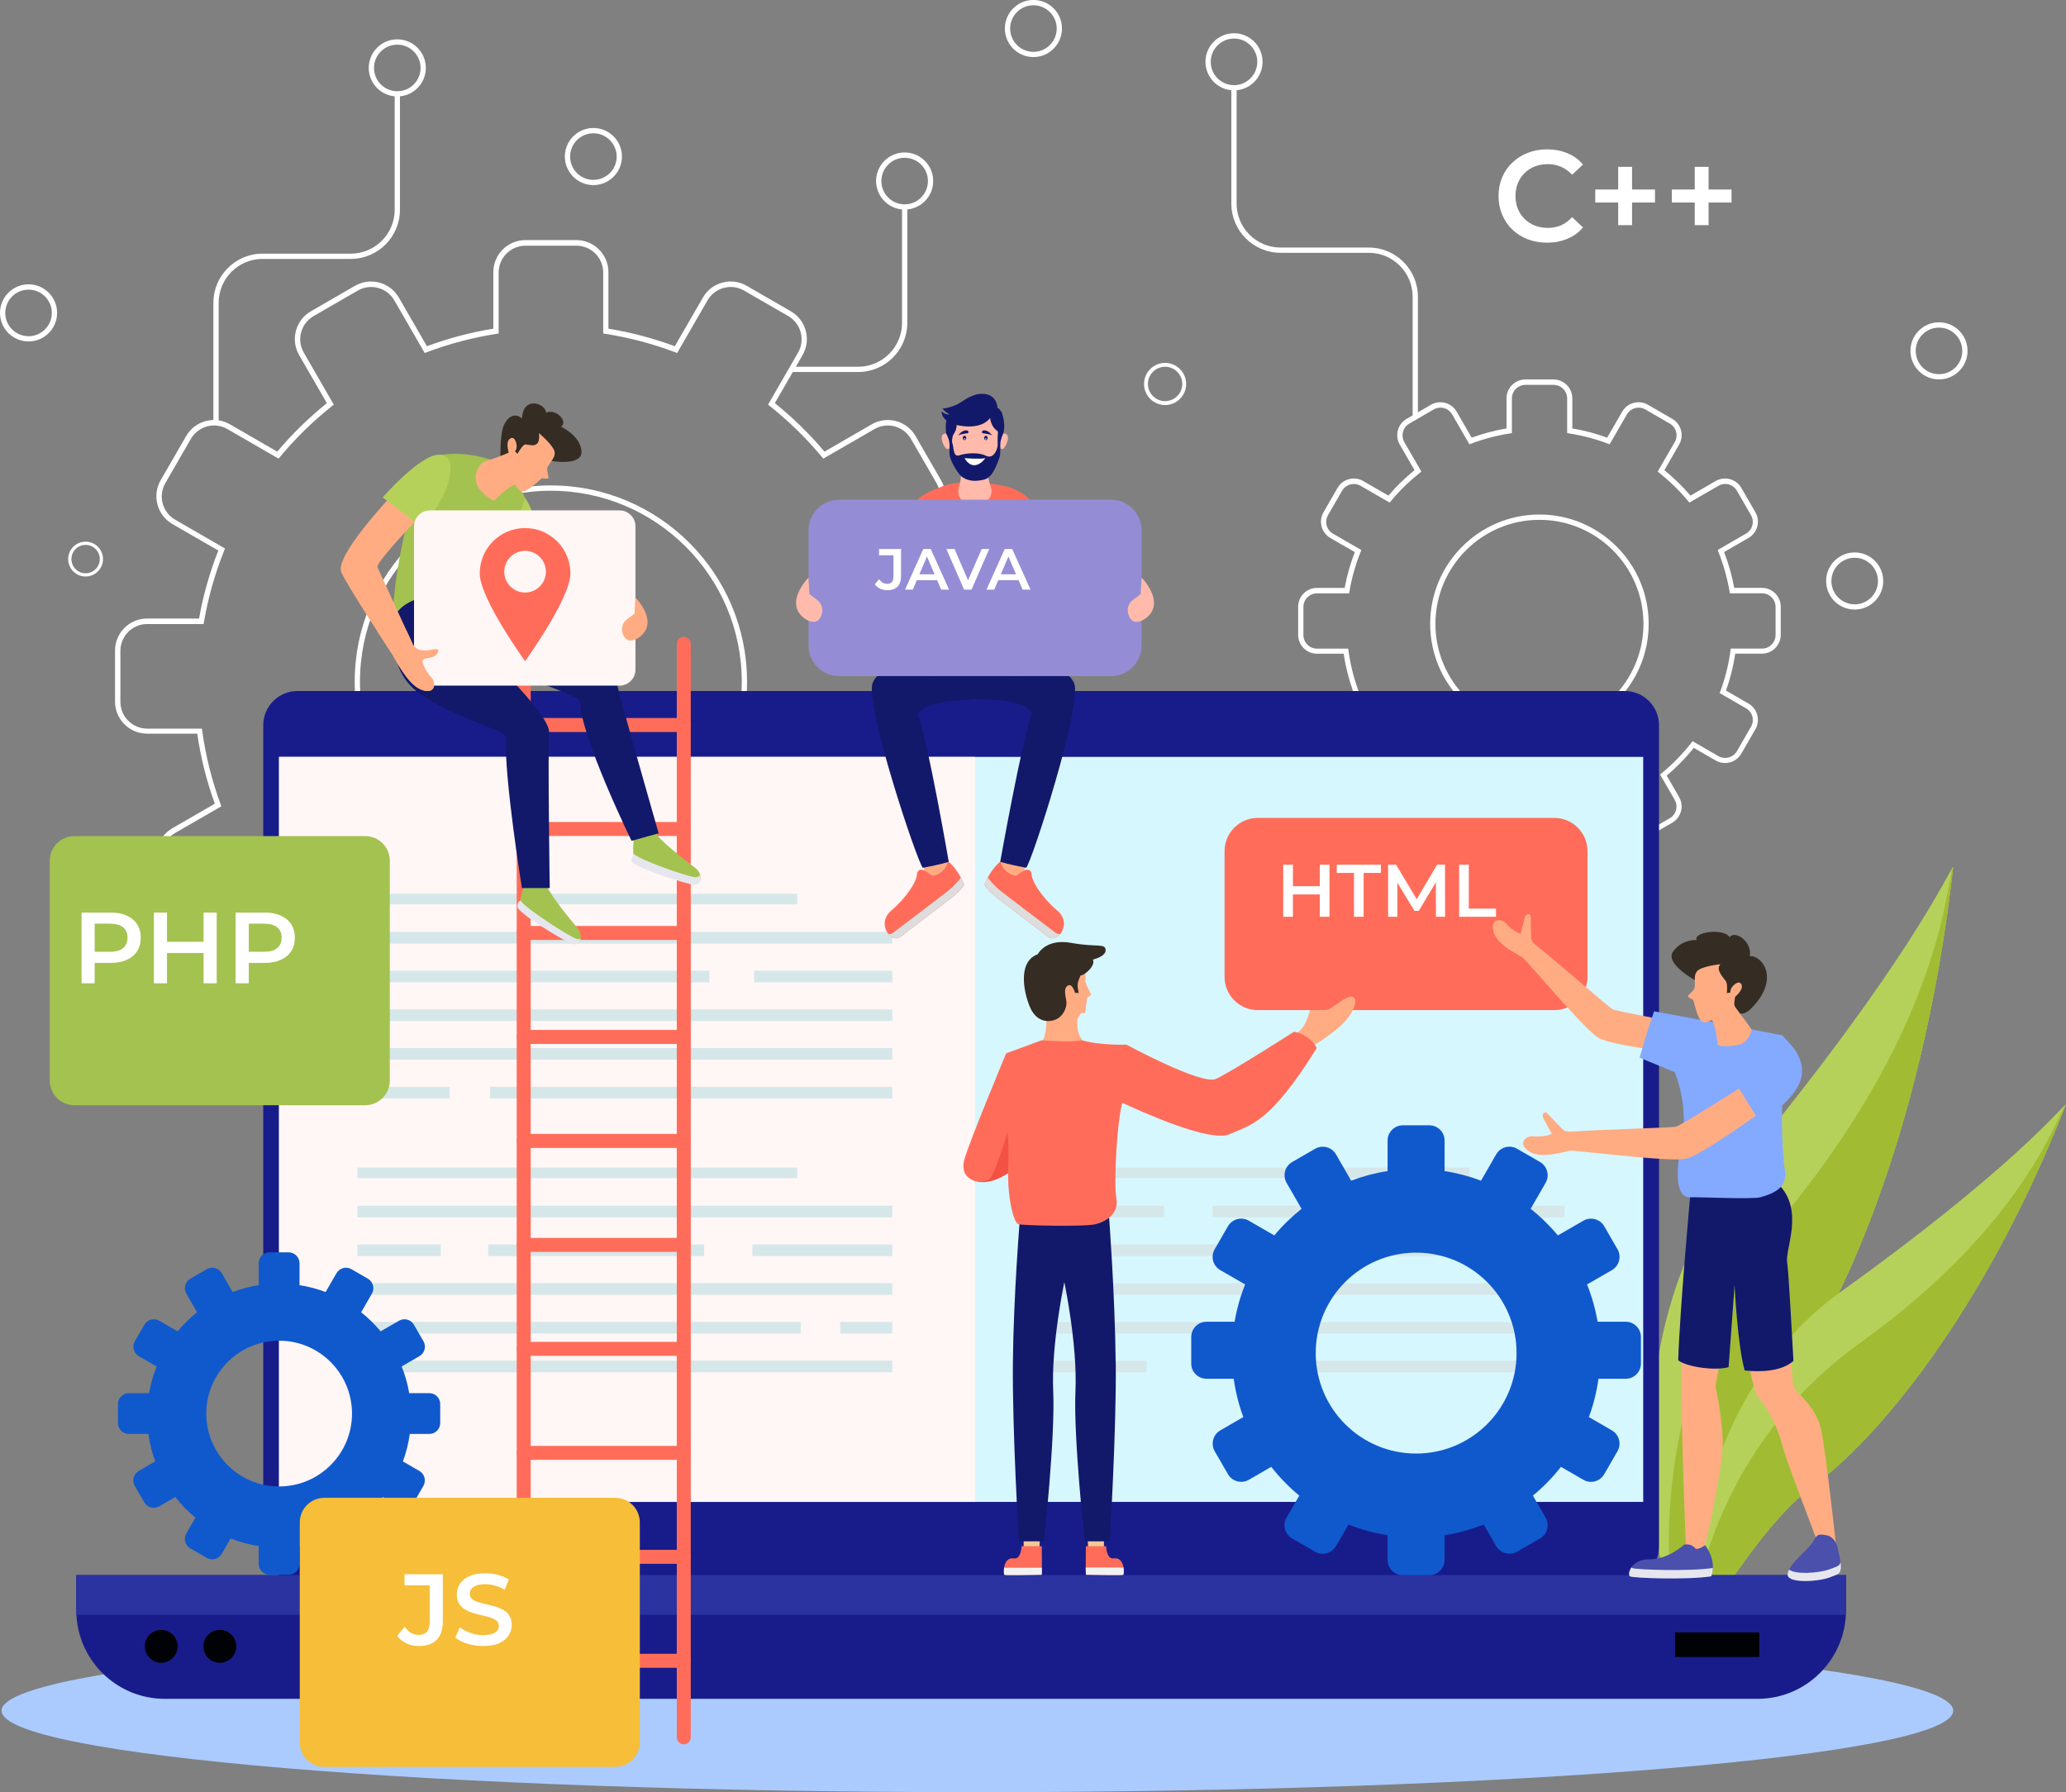 <svg width="535" height="464" viewBox="0 0 535 464" fill="none" xmlns="http://www.w3.org/2000/svg">
<rect x="0" y="0" width="535" height="464" fill="#808080" stroke="none"/>
<g clip-path="url(#clip0_241_853)">
<g style="mix-blend-mode:multiply">
<path d="M253.102 464C392.661 464 505.797 454.554 505.797 442.901C505.797 431.248 392.661 421.802 253.102 421.802C113.543 421.802 0.408 431.248 0.408 442.901C0.408 454.554 113.543 464 253.102 464Z" fill="#ABCBFF"/>
</g>
<path d="M434.503 423C434.503 423 410.144 351.48 452.068 300.397C493.993 249.313 503.987 226.773 505.809 224.402C497.626 296.597 474.401 343.984 459.64 362.125C444.879 380.267 434.503 423.013 434.503 423.013V423Z" fill="#B6D15A"/>
<path d="M434.503 423C434.503 423 420.239 365.631 462.164 314.548C504.089 263.464 503.987 226.773 505.809 224.402C497.626 296.597 474.401 343.984 459.64 362.125C444.879 380.267 434.503 423.013 434.503 423.013V423Z" fill="#A1BC33"/>
<path d="M437.193 427.131C437.193 427.131 433.063 365.759 476.759 334.397C520.455 303.035 533.062 287.405 534.987 285.927C513.381 340.988 485.159 373.37 469.748 384.537C454.337 395.705 437.193 427.131 437.193 427.131Z" fill="#B6D15A"/>
<path d="M437.193 427.131C437.193 427.131 438.034 379.017 481.731 347.643C525.427 316.281 533.062 287.406 535 285.914C513.394 340.976 485.172 373.357 469.761 384.525C454.35 395.693 437.206 427.118 437.206 427.118L437.193 427.131Z" fill="#A1BC33"/>
<path d="M149.253 287.928H136.048C131.472 287.928 127.749 284.206 127.749 279.629V267.875C121.465 266.855 115.232 265.159 109.203 262.813L103.275 273.076C102.166 275.001 100.382 276.365 98.24 276.939C96.099 277.513 93.868 277.219 91.943 276.11L80.51 269.507C76.545 267.212 75.181 262.125 77.476 258.16L83.518 247.694C78.687 243.665 74.213 239.101 70.223 234.078L59.554 240.236C57.629 241.345 55.398 241.638 53.257 241.064C51.115 240.491 49.331 239.114 48.222 237.201L41.619 225.766C39.324 221.801 40.688 216.714 44.652 214.42L55.627 208.084C53.511 202.27 51.982 196.164 51.077 189.942H38.088C33.512 189.942 29.79 186.22 29.79 181.643V168.435C29.79 163.858 33.512 160.136 38.088 160.136H51.548C52.619 154.118 54.302 148.203 56.532 142.53L44.64 135.671C40.675 133.376 39.312 128.29 41.606 124.325L48.209 112.889C49.318 110.964 51.102 109.6 53.244 109.026C55.385 108.453 57.629 108.746 59.541 109.855L71.791 116.931C75.615 112.392 79.936 108.172 84.639 104.373L77.463 91.943C75.168 87.978 76.532 82.892 80.497 80.597L91.931 73.993C95.895 71.711 100.981 73.062 103.275 77.027L110.554 89.636C116.137 87.57 121.924 86.041 127.749 85.097V70.462C127.749 65.885 131.472 62.162 136.048 62.162H149.253C153.83 62.162 157.552 65.885 157.552 70.462V85.097C163.377 86.041 169.151 87.57 174.747 89.636L182.026 77.027C183.135 75.102 184.919 73.738 187.061 73.165C189.202 72.591 191.446 72.884 193.358 73.993L204.792 80.597C208.756 82.892 210.12 87.978 207.825 91.943L200.649 104.373C205.353 108.16 209.674 112.379 213.498 116.931L225.748 109.855C227.672 108.746 229.903 108.453 232.045 109.026C234.186 109.6 235.971 110.977 237.08 112.889L243.682 124.325C245.977 128.29 244.613 133.376 240.649 135.671L228.756 142.53C230.987 148.203 232.669 154.118 233.74 160.136H247.201C251.777 160.136 255.499 163.858 255.499 168.435V181.643C255.499 186.22 251.777 189.942 247.201 189.942H234.212C233.307 196.164 231.777 202.257 229.661 208.084L240.636 214.42C244.6 216.714 245.964 221.801 243.67 225.766L237.067 237.201C234.772 241.166 229.686 242.53 225.722 240.236L215.053 234.078C211.063 239.088 206.602 243.665 201.758 247.694L207.8 258.16C210.094 262.125 208.73 267.212 204.766 269.507L193.332 276.11C191.407 277.219 189.177 277.513 187.035 276.939C184.894 276.365 183.109 274.988 182 273.076L176.073 262.813C170.044 265.159 163.81 266.855 157.526 267.875V279.629C157.526 284.206 153.804 287.928 149.228 287.928H149.253ZM108.604 261.118L109.152 261.335C115.449 263.821 121.962 265.605 128.54 266.625L129.113 266.715V279.642C129.113 283.466 132.224 286.577 136.048 286.577H149.253C153.078 286.577 156.188 283.466 156.188 279.642V266.715L156.761 266.625C163.326 265.605 169.852 263.821 176.149 261.335L176.698 261.118L183.211 272.4C184.142 274.007 185.633 275.154 187.418 275.639C189.202 276.11 191.076 275.868 192.682 274.95L204.116 268.346C207.43 266.434 208.565 262.176 206.653 258.874L200.037 247.413L200.483 247.043C205.569 242.875 210.235 238.081 214.377 232.816L214.747 232.357L226.436 239.101C229.75 241.013 233.995 239.879 235.907 236.564L242.51 225.128C244.422 221.814 243.287 217.569 239.973 215.656L228.004 208.746L228.208 208.211C230.451 202.143 232.057 195.756 232.962 189.228L233.039 188.642H247.213C251.037 188.642 254.148 185.531 254.148 181.707V168.499C254.148 164.674 251.037 161.564 247.213 161.564H232.605L232.503 161.003C231.42 154.692 229.661 148.484 227.277 142.555L227.061 142.007L239.973 134.549C243.287 132.637 244.422 128.379 242.51 125.077L235.907 113.641C234.976 112.035 233.485 110.888 231.7 110.403C229.903 109.919 228.042 110.174 226.436 111.092L213.192 118.741L212.822 118.295C208.845 113.501 204.307 109.077 199.349 105.125L198.89 104.756L206.653 91.306C208.565 87.991 207.43 83.746 204.116 81.834L192.682 75.23C191.076 74.299 189.202 74.057 187.418 74.541C185.633 75.026 184.129 76.173 183.211 77.779L175.346 91.395L174.811 91.191C168.96 88.986 162.893 87.379 156.774 86.436L156.201 86.347V70.551C156.201 66.726 153.09 63.616 149.266 63.616H136.06C132.236 63.616 129.126 66.726 129.126 70.551V86.347L128.552 86.436C122.434 87.392 116.366 88.986 110.516 91.191L109.98 91.395L102.115 77.779C101.185 76.173 99.694 75.026 97.909 74.541C96.112 74.057 94.251 74.312 92.644 75.23L81.21 81.834C77.896 83.746 76.762 88.004 78.674 91.306L86.437 104.756L85.978 105.125C81.019 109.077 76.481 113.501 72.504 118.295L72.135 118.741L58.891 111.092C57.285 110.161 55.411 109.919 53.626 110.403C51.842 110.888 50.337 112.035 49.42 113.641L42.817 125.077C40.905 128.392 42.039 132.637 45.353 134.549L58.266 142.007L58.049 142.555C55.666 148.484 53.907 154.692 52.823 161.003L52.721 161.564H38.113C34.289 161.564 31.179 164.674 31.179 168.499V181.707C31.179 185.531 34.289 188.642 38.113 188.642H52.288L52.364 189.228C53.269 195.743 54.875 202.13 57.119 208.211L57.323 208.746L45.353 215.656C42.039 217.569 40.905 221.827 42.817 225.128L49.42 236.564C50.35 238.17 51.842 239.318 53.626 239.802C55.411 240.274 57.285 240.032 58.891 239.114L70.58 232.37L70.949 232.829C75.092 238.094 79.77 242.887 84.843 247.056L85.29 247.426L78.674 258.887C76.762 262.202 77.896 266.447 81.21 268.359L92.644 274.963C94.251 275.894 96.112 276.136 97.909 275.651C99.694 275.167 101.198 274.02 102.115 272.413L108.629 261.131L108.604 261.118ZM142.651 227.283C114.646 227.283 91.854 204.488 91.854 176.48C91.854 148.471 114.646 125.676 142.651 125.676C170.656 125.676 193.447 148.471 193.447 176.48C193.447 204.488 170.656 227.283 142.651 227.283ZM142.651 127.053C115.398 127.053 93.218 149.236 93.218 176.492C93.218 203.749 115.398 225.932 142.651 225.932C169.903 225.932 192.083 203.749 192.083 176.492C192.083 149.236 169.903 127.053 142.651 127.053Z" fill="white"/>
<path d="M402.279 223.229H395.001C392.311 223.229 390.119 221.036 390.119 218.346V212.125C386.805 211.577 383.529 210.672 380.342 209.46L377.206 214.891C376.556 216.026 375.498 216.829 374.249 217.161C372.987 217.492 371.674 217.326 370.552 216.676L364.255 213.043C361.923 211.691 361.12 208.708 362.471 206.375L365.67 200.83C363.134 198.701 360.775 196.291 358.672 193.652L353.025 196.916C350.693 198.267 347.71 197.464 346.359 195.131L342.726 188.833C341.387 186.5 342.178 183.517 344.51 182.166L350.336 178.8C349.239 175.727 348.436 172.528 347.939 169.251H341.043C338.354 169.251 336.161 167.058 336.161 164.368V157.089C336.161 154.399 338.354 152.206 341.043 152.206H348.207C348.793 149.045 349.673 145.934 350.833 142.938L344.51 139.292C342.178 137.94 341.375 134.957 342.726 132.624L346.359 126.326C347.009 125.192 348.067 124.389 349.316 124.057C350.578 123.726 351.891 123.891 353.013 124.542L359.539 128.315C361.566 125.931 363.835 123.726 366.295 121.724L362.471 115.095C361.821 113.96 361.642 112.647 361.986 111.398C362.318 110.136 363.134 109.09 364.255 108.44L370.552 104.794C371.674 104.144 373 103.965 374.249 104.309C375.511 104.641 376.556 105.457 377.206 106.579L381.094 113.31C384.038 112.239 387.072 111.436 390.119 110.926V103.124C390.119 100.434 392.311 98.241 395.001 98.241H402.279C404.969 98.241 407.161 100.434 407.161 103.124V110.926C410.221 111.436 413.254 112.239 416.186 113.31L420.074 106.579C421.425 104.246 424.408 103.443 426.741 104.794L433.038 108.44C434.172 109.09 434.975 110.148 435.306 111.398C435.638 112.66 435.472 113.973 434.822 115.095L430.998 121.724C433.458 123.726 435.727 125.944 437.754 128.315L444.28 124.542C445.415 123.891 446.728 123.713 447.977 124.057C449.239 124.389 450.284 125.205 450.934 126.326L454.567 132.624C455.217 133.759 455.396 135.072 455.051 136.321C454.72 137.583 453.904 138.629 452.782 139.279L446.46 142.925C447.62 145.908 448.5 149.019 449.086 152.193H456.25C458.939 152.193 461.132 154.386 461.132 157.076V164.356C461.132 167.046 458.939 169.238 456.25 169.238H449.354C448.856 172.515 448.053 175.715 446.957 178.787L452.782 182.153C453.904 182.803 454.72 183.861 455.051 185.11C455.383 186.373 455.217 187.686 454.567 188.808L450.934 195.105C449.596 197.438 446.6 198.242 444.268 196.89L438.621 193.627C436.505 196.253 434.159 198.662 431.61 200.804L434.809 206.35C435.459 207.484 435.638 208.797 435.294 210.047C434.962 211.309 434.147 212.354 433.025 213.005L426.728 216.638C424.408 217.976 421.412 217.186 420.061 214.853L416.925 209.422C413.739 210.646 410.45 211.538 407.149 212.087V218.308C407.149 220.998 404.956 223.191 402.267 223.191L402.279 223.229ZM379.756 207.765L380.304 207.982C383.745 209.346 387.327 210.315 390.922 210.875L391.495 210.965V218.346C391.495 220.284 393.076 221.865 395.014 221.865H402.292C404.23 221.865 405.81 220.284 405.81 218.346V210.965L406.384 210.875C409.978 210.315 413.548 209.346 417.002 207.982L417.55 207.765L421.272 214.203C422.241 215.886 424.395 216.459 426.078 215.49L432.375 211.857C433.191 211.385 433.764 210.633 434.019 209.728C434.261 208.823 434.134 207.867 433.662 207.064L429.889 200.524L430.335 200.154C433.114 197.872 435.676 195.246 437.945 192.364L438.315 191.905L444.981 195.756C446.664 196.724 448.818 196.151 449.787 194.468L453.42 188.17C453.891 187.354 454.019 186.411 453.777 185.506C453.535 184.6 452.948 183.836 452.132 183.377L445.313 179.437L445.517 178.902C446.753 175.587 447.62 172.081 448.117 168.512L448.194 167.925H456.275C458.213 167.925 459.793 166.344 459.793 164.407V157.127C459.793 155.189 458.213 153.609 456.275 153.609H447.964L447.862 153.048C447.263 149.58 446.307 146.189 445.007 142.951L444.79 142.402L452.132 138.157C452.948 137.685 453.522 136.933 453.777 136.028C454.019 135.123 453.891 134.18 453.42 133.364L449.787 127.066C449.315 126.25 448.563 125.676 447.658 125.421C446.753 125.179 445.797 125.307 444.994 125.778L437.473 130.126L437.104 129.679C434.924 127.053 432.438 124.631 429.723 122.464L429.264 122.094L433.675 114.457C434.147 113.641 434.274 112.698 434.032 111.793C433.79 110.888 433.203 110.123 432.387 109.664L426.09 106.018C424.408 105.049 422.254 105.623 421.285 107.305L416.823 115.031L416.275 114.827C413.076 113.616 409.749 112.749 406.397 112.226L405.823 112.137V103.162C405.823 101.224 404.242 99.644 402.305 99.644H395.026C393.089 99.644 391.508 101.224 391.508 103.162V112.137L390.935 112.226C387.582 112.749 384.255 113.629 381.056 114.827L380.508 115.031L376.046 107.305C375.575 106.489 374.822 105.916 373.917 105.661C373.012 105.419 372.069 105.546 371.253 106.018L364.956 109.664C364.141 110.136 363.567 110.888 363.312 111.793C363.07 112.698 363.197 113.641 363.656 114.457L368.067 122.094L367.608 122.464C364.893 124.631 362.407 127.053 360.227 129.679L359.858 130.126L352.337 125.778C350.654 124.809 348.5 125.383 347.531 127.066L343.899 133.364C342.93 135.046 343.503 137.201 345.186 138.17L352.528 142.415L352.311 142.963C351.011 146.202 350.042 149.605 349.456 153.06L349.354 153.621H341.043C339.106 153.621 337.525 155.202 337.525 157.14V164.419C337.525 166.357 339.106 167.938 341.043 167.938H349.125L349.201 168.524C349.698 172.094 350.578 175.587 351.802 178.915L352.006 179.45L345.186 183.389C343.503 184.358 342.93 186.513 343.899 188.196L347.531 194.493C348.5 196.176 350.654 196.75 352.337 195.781L359.004 191.931L359.373 192.39C361.642 195.271 364.204 197.897 366.983 200.179L367.429 200.549L363.656 207.089C362.687 208.772 363.261 210.926 364.944 211.895L371.241 215.529C372.056 216 373 216.128 373.905 215.886C374.81 215.643 375.575 215.057 376.033 214.254L379.756 207.816V207.765ZM398.646 189.815C383.044 189.815 370.348 177.117 370.348 161.513C370.348 145.908 383.044 133.211 398.646 133.211C414.249 133.211 426.932 145.908 426.932 161.513C426.932 177.117 414.236 189.815 398.646 189.815ZM398.646 134.588C383.796 134.588 371.712 146.673 371.712 161.525C371.712 176.378 383.796 188.463 398.646 188.463C413.497 188.463 425.581 176.378 425.581 161.525C425.581 146.673 413.497 134.588 398.646 134.588Z" fill="white"/>
<path d="M319.552 23.394C315.473 23.394 312.159 20.079 312.159 16C312.159 11.92 315.473 8.605 319.552 8.605C323.631 8.605 326.945 11.92 326.945 16C326.945 20.079 323.631 23.394 319.552 23.394ZM319.552 9.982C316.238 9.982 313.523 12.685 313.523 16.012C313.523 19.34 316.225 22.042 319.552 22.042C322.879 22.042 325.581 19.34 325.581 16.012C325.581 12.685 322.879 9.982 319.552 9.982Z" fill="white"/>
<path d="M367.174 107.803H365.811V76.823C365.811 70.551 360.712 65.452 354.44 65.452H331.598C324.574 65.452 318.864 59.74 318.864 52.716V22.705H320.228V52.716C320.228 58.988 325.326 64.088 331.598 64.088H354.44C361.464 64.088 367.174 69.799 367.174 76.823V107.803Z" fill="white"/>
<path d="M102.88 24.975C98.801 24.975 95.487 21.66 95.487 17.58C95.487 13.501 98.801 10.186 102.88 10.186C106.959 10.186 110.273 13.501 110.273 17.58C110.273 21.66 106.959 24.975 102.88 24.975ZM102.88 11.563C99.553 11.563 96.851 14.266 96.851 17.593C96.851 20.921 99.553 23.623 102.88 23.623C106.207 23.623 108.909 20.921 108.909 17.593C108.909 14.266 106.207 11.563 102.88 11.563Z" fill="white"/>
<path d="M153.664 47.922C149.585 47.922 146.271 44.608 146.271 40.528C146.271 36.448 149.585 33.134 153.664 33.134C157.743 33.134 161.057 36.448 161.057 40.528C161.057 44.608 157.743 47.922 153.664 47.922ZM153.664 34.511C150.337 34.511 147.634 37.213 147.634 40.541C147.634 43.868 150.337 46.571 153.664 46.571C156.991 46.571 159.693 43.868 159.693 40.541C159.693 37.213 156.991 34.511 153.664 34.511Z" fill="white"/>
<path d="M267.609 14.776C263.53 14.776 260.215 11.461 260.215 7.381C260.215 3.302 263.53 -0.013 267.609 -0.013C271.688 -0.013 275.002 3.302 275.002 7.381C275.002 11.461 271.688 14.776 267.609 14.776ZM267.609 1.364C264.282 1.364 261.579 4.067 261.579 7.394C261.579 10.722 264.282 13.424 267.609 13.424C270.935 13.424 273.638 10.722 273.638 7.394C273.638 4.067 270.935 1.364 267.609 1.364Z" fill="white"/>
<path d="M301.706 104.871C298.698 104.871 296.25 102.423 296.25 99.415C296.25 96.406 298.698 93.958 301.706 93.958C304.714 93.958 307.162 96.406 307.162 99.415C307.162 102.423 304.714 104.871 301.706 104.871ZM301.706 94.953C299.259 94.953 297.257 96.954 297.257 99.402C297.257 101.849 299.259 103.851 301.706 103.851C304.154 103.851 306.155 101.849 306.155 99.402C306.155 96.954 304.154 94.953 301.706 94.953Z" fill="white"/>
<path d="M7.393 88.4C3.314 88.4 0 85.085 0 81.005C0 76.926 3.314 73.611 7.393 73.611C11.472 73.611 14.786 76.926 14.786 81.005C14.786 85.085 11.472 88.4 7.393 88.4ZM7.393 74.988C4.066 74.988 1.364 77.691 1.364 81.018C1.364 84.346 4.066 87.048 7.393 87.048C10.72 87.048 13.422 84.346 13.422 81.018C13.422 77.691 10.72 74.988 7.393 74.988Z" fill="white"/>
<path d="M502.113 98.229C498.034 98.229 494.72 94.914 494.72 90.835C494.72 86.755 498.034 83.44 502.113 83.44C506.192 83.44 509.506 86.755 509.506 90.835C509.506 94.914 506.192 98.229 502.113 98.229ZM502.113 84.817C498.786 84.817 496.084 87.52 496.084 90.847C496.084 94.175 498.786 96.877 502.113 96.877C505.44 96.877 508.142 94.175 508.142 90.847C508.142 87.52 505.44 84.817 502.113 84.817Z" fill="white"/>
<path d="M480.277 157.816C476.198 157.816 472.884 154.501 472.884 150.422C472.884 146.342 476.198 143.028 480.277 143.028C484.356 143.028 487.671 146.342 487.671 150.422C487.671 154.501 484.356 157.816 480.277 157.816ZM480.277 144.404C476.951 144.404 474.248 147.107 474.248 150.435C474.248 153.762 476.951 156.465 480.277 156.465C483.604 156.465 486.307 153.762 486.307 150.435C486.307 147.107 483.604 144.404 480.277 144.404Z" fill="white"/>
<path d="M22.167 149.262C19.681 149.262 17.654 147.235 17.654 144.749C17.654 142.263 19.681 140.236 22.167 140.236C24.652 140.236 26.679 142.263 26.679 144.749C26.679 147.235 24.652 149.262 22.167 149.262ZM22.167 141.077C20.14 141.077 18.496 142.722 18.496 144.749C18.496 146.776 20.14 148.42 22.167 148.42C24.194 148.42 25.838 146.776 25.838 144.749C25.838 142.722 24.194 141.077 22.167 141.077Z" fill="white"/>
<path d="M56.622 109.383H55.258V78.404C55.258 71.38 60.968 65.668 67.992 65.668H90.834C97.106 65.668 102.205 60.569 102.205 54.297V24.286H103.569V54.297C103.569 61.321 97.858 67.032 90.834 67.032H67.992C61.721 67.032 56.622 72.132 56.622 78.404V109.383Z" fill="white"/>
<path d="M234.263 54.258C230.184 54.258 226.87 50.944 226.87 46.864C226.87 42.785 230.184 39.47 234.263 39.47C238.342 39.47 241.656 42.785 241.656 46.864C241.656 50.944 238.342 54.258 234.263 54.258ZM234.263 40.847C230.936 40.847 228.234 43.549 228.234 46.877C228.234 50.204 230.936 52.907 234.263 52.907C237.59 52.907 240.292 50.204 240.292 46.877C240.292 43.549 237.59 40.847 234.263 40.847Z" fill="white"/>
<path d="M222.217 96.316H204.703V94.952H222.217C228.488 94.952 233.587 89.853 233.587 83.58V53.57H234.951V83.58C234.951 90.605 229.24 96.316 222.217 96.316Z" fill="white"/>
<path d="M420.75 178.902H77.029C72.137 178.902 68.17 182.869 68.17 187.762V400.461C68.17 405.354 72.137 409.321 77.029 409.321H420.75C425.642 409.321 429.609 405.354 429.609 400.461V187.762C429.609 182.869 425.642 178.902 420.75 178.902Z" fill="#181C8B"/>
<path d="M425.517 195.96H72.262V388.847H425.517V195.96Z" fill="#D7F7FF"/>
<path d="M252.491 195.96H72.262V388.847H252.491V195.96Z" fill="#FFF6F6"/>
<path d="M206.449 231.401H92.555V234.129H206.449V231.401Z" fill="#D6E7EA"/>
<path d="M231.063 241.281H92.555V244.29H231.063V241.281Z" fill="#D6E7EA"/>
<path d="M183.708 251.314H92.555V254.323H183.708V251.314Z" fill="#D6E7EA"/>
<path d="M231.05 251.314H195.295V254.323H231.05V251.314Z" fill="#D6E7EA"/>
<path d="M231.063 261.335H92.555V264.343H231.063V261.335Z" fill="#D6E7EA"/>
<path d="M231.063 271.355H92.555V274.364H231.063V271.355Z" fill="#D6E7EA"/>
<path d="M231.063 281.388H126.883V284.397H231.063V281.388Z" fill="#D6E7EA"/>
<path d="M116.43 281.388H92.555V284.397H116.43V281.388Z" fill="#D6E7EA"/>
<path d="M206.449 302.283H92.555V305.012H206.449V302.283Z" fill="#D6E7EA"/>
<path d="M231.063 312.176H92.555V315.185H231.063V312.176Z" fill="#D6E7EA"/>
<path d="M231.063 322.197H194.849V325.205H231.063V322.197Z" fill="#D6E7EA"/>
<path d="M114.148 322.197H92.555V325.205H114.148V322.197Z" fill="#D6E7EA"/>
<path d="M182.344 322.197H126.424V325.205H182.344V322.197Z" fill="#D6E7EA"/>
<path d="M231.063 332.217H92.555V335.226H231.063V332.217Z" fill="#D6E7EA"/>
<path d="M207.354 342.25H92.555V345.259H207.354V342.25Z" fill="#D6E7EA"/>
<path d="M231.05 342.25H217.577V345.259H231.05V342.25Z" fill="#D6E7EA"/>
<path d="M231.063 352.271H92.555V355.279H231.063V352.271Z" fill="#D6E7EA"/>
<path d="M380.571 302.283H266.678V305.012H380.571V302.283Z" fill="#D6E7EA"/>
<path d="M405.173 312.176H313.956V315.185H405.173V312.176Z" fill="#D6E7EA"/>
<path d="M301.451 312.176H266.678V315.185H301.451V312.176Z" fill="#D6E7EA"/>
<path d="M405.186 322.197H266.678V325.205H405.186V322.197Z" fill="#D6E7EA"/>
<path d="M329.418 332.217H266.678V335.226H329.418V332.217Z" fill="#D6E7EA"/>
<path d="M405.173 332.217H341.464V335.226H405.173V332.217Z" fill="#D6E7EA"/>
<path d="M405.186 342.25H266.678V345.259H405.186V342.25Z" fill="#D6E7EA"/>
<path d="M405.173 352.271H308.5V355.279H405.173V352.271Z" fill="#D6E7EA"/>
<path d="M296.913 352.271H266.678V355.279H296.913V352.271Z" fill="#D6E7EA"/>
<path d="M19.758 407.804H478.034V416.906C478.034 429.566 467.76 439.829 455.115 439.829H42.677C30.019 439.829 19.758 429.553 19.758 416.906V407.804Z" fill="#181C8B"/>
<path d="M477.971 418.079C477.996 417.684 478.034 417.302 478.034 416.906V407.804H19.758V416.906C19.758 417.302 19.796 417.684 19.822 418.079H477.983H477.971Z" fill="#2A33A0"/>
<path d="M46.004 426.238C46.004 428.597 44.092 430.497 41.746 430.497C39.401 430.497 37.489 428.584 37.489 426.238C37.489 423.893 39.401 421.98 41.746 421.98C44.092 421.98 46.004 423.893 46.004 426.238Z" fill="#010205"/>
<path d="M61.185 426.238C61.185 428.597 59.273 430.497 56.928 430.497C54.582 430.497 52.67 428.584 52.67 426.238C52.67 423.893 54.582 421.98 56.928 421.98C59.273 421.98 61.185 423.893 61.185 426.238Z" fill="#010205"/>
<path d="M455.574 422.631H433.751V428.992H455.574V422.631Z" fill="#010205"/>
<path d="M135.614 451.608C134.607 451.608 133.804 450.792 133.804 449.798V166.689C133.804 165.682 134.62 164.878 135.614 164.878C136.609 164.878 137.424 165.694 137.424 166.689V449.798C137.424 450.805 136.609 451.608 135.614 451.608Z" fill="#FF6D5A"/>
<path d="M177.067 451.608C176.06 451.608 175.257 450.792 175.257 449.798V166.689C175.257 165.682 176.073 164.878 177.067 164.878C178.062 164.878 178.877 165.694 178.877 166.689V449.798C178.877 450.805 178.062 451.608 177.067 451.608Z" fill="#FF6D5A"/>
<path d="M177.067 189.521H135.614C134.607 189.521 133.804 188.706 133.804 187.711C133.804 186.717 134.62 185.901 135.614 185.901H177.067C178.074 185.901 178.877 186.717 178.877 187.711C178.877 188.706 178.061 189.521 177.067 189.521Z" fill="#FF6D5A"/>
<path d="M177.067 216.434H135.614C134.607 216.434 133.804 215.618 133.804 214.624C133.804 213.629 134.62 212.813 135.614 212.813H177.067C178.074 212.813 178.877 213.629 178.877 214.624C178.877 215.618 178.061 216.434 177.067 216.434Z" fill="#FF6D5A"/>
<path d="M177.067 243.359H135.614C134.607 243.359 133.804 242.543 133.804 241.549C133.804 240.554 134.62 239.738 135.614 239.738H177.067C178.074 239.738 178.877 240.554 178.877 241.549C178.877 242.543 178.061 243.359 177.067 243.359Z" fill="#FF6D5A"/>
<path d="M177.067 270.284H135.614C134.607 270.284 133.804 269.468 133.804 268.474C133.804 267.48 134.62 266.664 135.614 266.664H177.067C178.074 266.664 178.877 267.48 178.877 268.474C178.877 269.468 178.061 270.284 177.067 270.284Z" fill="#FF6D5A"/>
<path d="M177.067 297.197H135.614C134.607 297.197 133.804 296.381 133.804 295.386C133.804 294.392 134.62 293.576 135.614 293.576H177.067C178.074 293.576 178.877 294.392 178.877 295.386C178.877 296.381 178.061 297.197 177.067 297.197Z" fill="#FF6D5A"/>
<path d="M177.067 324.122H135.614C134.607 324.122 133.804 323.306 133.804 322.311C133.804 321.317 134.62 320.501 135.614 320.501H177.067C178.074 320.501 178.877 321.317 178.877 322.311C178.877 323.306 178.061 324.122 177.067 324.122Z" fill="#FF6D5A"/>
<path d="M177.067 351.034H135.614C134.607 351.034 133.804 350.218 133.804 349.224C133.804 348.229 134.62 347.414 135.614 347.414H177.067C178.074 347.414 178.877 348.229 178.877 349.224C178.877 350.218 178.061 351.034 177.067 351.034Z" fill="#FF6D5A"/>
<path d="M177.067 377.959H135.614C134.607 377.959 133.804 377.143 133.804 376.149C133.804 375.155 134.62 374.339 135.614 374.339H177.067C178.074 374.339 178.877 375.155 178.877 376.149C178.877 377.143 178.061 377.959 177.067 377.959Z" fill="#FF6D5A"/>
<path d="M177.067 404.872H135.614C134.607 404.872 133.804 404.056 133.804 403.061C133.804 402.067 134.62 401.251 135.614 401.251H177.067C178.074 401.251 178.877 402.067 178.877 403.061C178.877 404.056 178.061 404.872 177.067 404.872Z" fill="#FF6D5A"/>
<path d="M177.067 431.797H135.614C134.607 431.797 133.804 430.981 133.804 429.987C133.804 428.992 134.62 428.176 135.614 428.176H177.067C178.074 428.176 178.877 428.992 178.877 429.987C178.877 430.981 178.061 431.797 177.067 431.797Z" fill="#FF6D5A"/>
<path d="M265.493 224.045L264.639 228.94C264.639 228.94 258.635 225.893 258.393 225.014C259.043 223.662 259.361 222.553 259.361 222.553L265.493 224.045Z" fill="#FFAC83"/>
<path d="M258.571 232.727C258.571 232.727 269.125 240.835 271.471 242.581C273.816 244.315 277.806 239.177 273.816 235.774C269.826 232.357 267.009 228.048 267.124 226.046C266.372 223.917 264.014 226.276 263.313 226.633C262.612 226.99 259.45 225.638 259.157 222.999C256.582 224.874 254.938 228.928 254.938 228.928C254.938 228.928 254.938 229.947 258.571 232.739V232.727Z" fill="#FF6D5A"/>
<path d="M273.383 241.536C271.037 239.802 259.234 230.763 259.234 230.763C257.271 229.157 256.162 227.729 255.767 227.194C255.231 228.175 254.938 228.902 254.938 228.902C254.938 228.902 254.938 229.922 258.571 232.714C258.571 232.714 269.125 240.822 271.471 242.569C272.439 243.295 273.689 242.824 274.543 241.791C274.16 241.88 273.765 241.829 273.383 241.536Z" fill="#DDDDDD"/>
<path d="M239.119 224.045L239.973 228.94C239.973 228.94 245.977 225.893 246.219 225.014C245.569 223.662 245.25 222.553 245.25 222.553L239.119 224.045Z" fill="#FFAC83"/>
<path d="M246.028 232.727C246.028 232.727 235.474 240.835 233.128 242.581C230.783 244.328 226.793 239.177 230.783 235.774C234.773 232.357 237.59 228.048 237.475 226.046C238.227 223.917 240.585 226.276 241.286 226.633C241.987 226.99 245.149 225.638 245.442 222.999C248.017 224.874 249.661 228.928 249.661 228.928C249.661 228.928 249.661 229.947 246.028 232.739V232.727Z" fill="#FF6D5A"/>
<path d="M231.216 241.536C233.562 239.802 245.365 230.763 245.365 230.763C247.328 229.157 248.437 227.729 248.832 227.194C249.368 228.175 249.661 228.902 249.661 228.902C249.661 228.902 249.661 229.922 246.028 232.714C246.028 232.714 235.474 240.822 233.128 242.569C232.159 243.295 230.91 242.824 230.056 241.791C230.426 241.88 230.821 241.829 231.216 241.536Z" fill="#DDDDDD"/>
<path d="M278.15 176.9C275.907 171.584 265.722 171.673 265.722 171.673L252.453 172.298C252.453 172.298 252.414 172.528 252.351 172.897C252.287 172.528 252.249 172.298 252.249 172.298L238.979 171.673C238.979 171.673 228.246 171.431 226.003 176.747C223.759 182.064 237.602 223.433 238.979 224.682C243.963 223.739 245.684 223.114 245.684 223.114C245.684 223.114 240.368 192.288 237.704 184.932C240.368 180.865 250.999 181.388 252.249 180.98C252.287 180.967 252.325 180.929 252.351 180.903C252.389 180.929 252.414 180.967 252.453 180.98C253.702 181.388 264.588 180.483 267.239 184.55C264.575 191.893 259.017 223.101 259.017 223.101C259.017 223.101 260.738 223.726 265.722 224.67C267.111 223.42 280.406 182.217 278.15 176.9Z" fill="#12196B"/>
<path d="M234.135 137.481C234.135 137.481 227.328 151.747 232.108 163.004C236.876 174.261 241.732 175.052 241.732 175.052L243.325 165.235C243.325 165.235 232.376 159.345 240.496 143.371C239.348 137.214 234.135 137.481 234.135 137.481Z" fill="#FFAC83"/>
<path d="M270.336 137.481C270.336 137.481 277.143 151.747 272.363 163.004C267.595 174.261 262.739 175.052 262.739 175.052L261.146 165.235C261.146 165.235 272.095 159.345 263.975 143.371C265.123 137.214 270.336 137.481 270.336 137.481Z" fill="#FFAC83"/>
<path d="M230.553 141.561C230.553 141.561 236.85 143.027 239.489 146.801C242.37 134.855 248.067 125.536 248.067 125.536C248.067 125.536 237.768 125.638 234.913 133.287C233.103 138.132 230.553 141.548 230.553 141.548V141.561Z" fill="#FF6D5A"/>
<path d="M273.37 141.561C273.37 141.561 267.073 143.027 264.435 146.801C261.554 134.855 255.856 125.536 255.856 125.536C255.856 125.536 264.384 124.605 268.386 131.719C271.688 137.596 273.383 141.548 273.383 141.548L273.37 141.561Z" fill="#FF6D5A"/>
<path d="M251.917 125.039C251.917 125.039 241.452 123.7 239.527 130.61C237.602 137.52 241.26 160.735 241.26 160.735H262.191C262.191 160.735 266.996 140.21 264.97 130.406C263.912 125.039 255.562 125.077 251.917 125.039Z" fill="#FF6D5A"/>
<path d="M248.692 119.2C248.692 119.2 249.278 122.706 248.475 125.498C247.978 127.091 247.443 130.266 252.197 130.291C256.009 130.317 256.71 128.838 256.786 126.926C256.786 126.747 256.353 125.472 256.187 124.848C255.563 122.476 255.907 120.309 255.83 119.098C253.816 118.983 248.667 119.187 248.667 119.187L248.692 119.2Z" fill="#FFBAAC"/>
<path d="M259.336 113.412C259.336 118.129 256.225 121.954 252.376 121.954C248.526 121.954 245.416 118.129 245.416 113.412C245.416 108.695 248.526 104.87 252.376 104.87C256.225 104.87 259.336 108.695 259.336 113.412Z" fill="#FFBAAC"/>
<path d="M258.902 113.017C258.902 113.017 259.616 111.704 260.648 112.456C261.681 113.208 260.228 116.229 259.578 116.268C258.927 116.306 258.583 115.261 258.622 115.006C258.66 114.751 258.902 113.004 258.902 113.004V113.017Z" fill="#FFBAAC"/>
<path d="M245.951 113.017C245.951 113.017 245.237 111.704 244.205 112.456C243.172 113.208 244.626 116.229 245.276 116.268C245.926 116.319 246.27 115.261 246.232 115.006C246.193 114.751 245.951 113.004 245.951 113.004V113.017Z" fill="#FFBAAC"/>
<path d="M255.741 113.387C255.741 113.705 255.537 113.947 255.295 113.947C255.053 113.947 254.849 113.693 254.849 113.387C254.849 113.081 255.053 112.826 255.295 112.826C255.537 112.826 255.741 113.081 255.741 113.387Z" fill="#12196B"/>
<path d="M255.423 113.616C255.423 113.718 255.359 113.794 255.27 113.794C255.18 113.794 255.117 113.718 255.117 113.616C255.117 113.514 255.18 113.438 255.27 113.438C255.359 113.438 255.423 113.514 255.423 113.616Z" fill="white"/>
<path d="M256.901 112.711C256.901 112.711 256.187 111.64 255.168 111.449C254.148 111.258 254.122 112.073 254.492 112.163C254.862 112.252 256.073 112.303 256.889 112.711H256.901Z" fill="#12196B"/>
<path d="M249.317 113.387C249.317 113.705 249.521 113.947 249.763 113.947C250.005 113.947 250.209 113.693 250.209 113.387C250.209 113.081 250.005 112.826 249.763 112.826C249.521 112.826 249.317 113.081 249.317 113.387Z" fill="#12196B"/>
<path d="M249.648 113.616C249.648 113.718 249.712 113.794 249.801 113.794C249.891 113.794 249.954 113.718 249.954 113.616C249.954 113.514 249.891 113.438 249.801 113.438C249.712 113.438 249.648 113.514 249.648 113.616Z" fill="white"/>
<path d="M248.157 112.711C248.157 112.711 248.871 111.64 249.89 111.449C250.91 111.258 250.936 112.073 250.566 112.163C250.196 112.252 248.985 112.303 248.169 112.711H248.157Z" fill="#12196B"/>
<path d="M259.565 107.14C258.851 105.623 258.303 105.61 258.303 105.61C258.303 105.61 258.303 101.326 253.204 102.04C249.47 102.996 249.38 104.501 245.684 105.495C244.753 105.801 244.078 105.737 244.078 105.737C244.078 105.737 244.588 106.617 245.875 107.254C244.893 107.535 243.823 106.515 243.823 106.515C243.823 106.515 243.759 107.892 245.085 108.848C244.881 109.753 244.83 110.582 245.008 112.252C245.008 112.252 245.684 113.399 245.837 114.559C246.002 115.72 245.722 116.714 245.951 118.065C246.181 119.417 247.889 122.323 248.73 123.114C250.4 124.669 252.72 124.758 254.989 124.121C257.258 123.483 258.341 119.582 258.788 118.588C259.221 117.594 258.902 115.095 259.106 114.253C259.31 113.412 259.463 112.953 259.782 112.226C259.782 112.226 260.534 110.187 259.527 107.14H259.565ZM258.418 112.316C258.38 112.749 258.329 113.183 258.341 113.616C258.367 114.381 258.367 115.35 258.303 115.669C258.099 116.727 257.131 118.932 255.257 117.976C253.383 117.02 250.069 117.313 248.437 117.874C246.806 118.435 247.009 115.936 246.691 115.006C246.372 114.075 246.614 113.603 246.691 113.004C246.767 112.443 247.723 111.678 247.723 110.046C249.521 110.454 254.084 111.13 256.404 108.236C256.404 108.236 256.519 110.416 258.278 111.589C258.316 111.64 258.354 111.691 258.392 111.742C258.418 111.92 258.431 112.112 258.418 112.316Z" fill="#12196B"/>
<path d="M249.775 118.613C249.775 118.613 253.893 118.945 255.167 118.613C253.74 120.551 251.445 121.507 249.775 118.613Z" fill="white"/>
<path d="M287.71 129.386H217.271C212.913 129.386 209.38 132.919 209.38 137.278V167.148C209.38 171.506 212.913 175.039 217.271 175.039H287.71C292.068 175.039 295.6 171.506 295.6 167.148V137.278C295.6 132.919 292.068 129.386 287.71 129.386Z" fill="#948DD5"/>
<path d="M229.78 152.805C229.109 152.805 228.488 152.674 227.916 152.414C227.355 152.153 226.894 151.778 226.534 151.287L227.646 149.949C227.936 150.35 228.252 150.65 228.593 150.851C228.943 151.051 229.324 151.151 229.735 151.151C230.827 151.151 231.373 150.505 231.373 149.212V143.772H227.631V142.133H233.327V149.107C233.327 150.35 233.022 151.277 232.41 151.888C231.809 152.499 230.932 152.805 229.78 152.805ZM234.36 152.654L239.094 142.133H241.018L245.767 152.654H243.723L239.65 143.17H240.432L236.374 152.654H234.36ZM236.539 150.219L237.065 148.686H242.746L243.272 150.219H236.539ZM249.659 152.654L245.06 142.133H247.179L251.282 151.647H250.065L254.213 142.133H256.167L251.583 152.654H249.659ZM255.452 152.654L260.186 142.133H262.11L266.859 152.654H264.815L260.742 143.17H261.524L257.466 152.654H255.452ZM257.631 150.219L258.157 148.686H263.838L264.364 150.219H257.631Z" fill="white"/>
<path d="M400.599 62.823C398.81 62.823 397.143 62.532 395.6 61.951C394.079 61.347 392.748 60.508 391.608 59.435C390.489 58.339 389.617 57.053 388.991 55.576C388.365 54.1 388.051 52.49 388.051 50.745C388.051 49.001 388.365 47.39 388.991 45.914C389.617 44.438 390.501 43.163 391.641 42.089C392.782 40.993 394.113 40.154 395.634 39.573C397.155 38.969 398.821 38.667 400.633 38.667C402.556 38.667 404.312 39.003 405.9 39.674C407.488 40.322 408.83 41.295 409.926 42.593L407.108 45.243C406.258 44.326 405.307 43.644 404.256 43.196C403.205 42.727 402.064 42.492 400.834 42.492C399.604 42.492 398.474 42.693 397.445 43.096C396.439 43.498 395.555 44.069 394.795 44.807C394.057 45.545 393.475 46.417 393.05 47.424C392.648 48.43 392.446 49.537 392.446 50.745C392.446 51.953 392.648 53.06 393.05 54.067C393.475 55.073 394.057 55.945 394.795 56.684C395.555 57.422 396.439 57.992 397.445 58.395C398.474 58.797 399.604 58.998 400.834 58.998C402.064 58.998 403.205 58.775 404.256 58.327C405.307 57.858 406.258 57.153 407.108 56.214L409.926 58.898C408.83 60.173 407.488 61.146 405.9 61.817C404.312 62.488 402.545 62.823 400.599 62.823ZM419.038 58.294V43.196H422.628V58.294H419.038ZM413.099 52.423V49.068H428.566V52.423H413.099ZM438.86 58.294V43.196H442.45V58.294H438.86ZM432.921 52.423V49.068H448.388V52.423H432.921Z" fill="white"/>
<path d="M295.601 149.516C295.601 149.516 298.915 152.831 298.838 156.26C298.762 159.69 294.696 161.78 293.293 160.735C291.891 159.677 291.305 156.821 293.446 155.266C295.027 154.131 295.384 153.8 295.384 153.8L295.613 149.516H295.601Z" fill="#FFBAAC"/>
<path d="M209.381 149.516C209.381 149.516 206.066 152.831 206.143 156.26C206.219 159.69 210.286 161.78 211.688 160.735C213.09 159.677 213.676 156.821 211.535 155.266C209.954 154.131 209.597 153.8 209.597 153.8L209.368 149.516H209.381Z" fill="#FFBAAC"/>
<path d="M402.483 211.755H325.709C320.957 211.755 317.104 215.608 317.104 220.36V252.921C317.104 257.673 320.957 261.526 325.709 261.526H402.483C407.235 261.526 411.087 257.673 411.087 252.921V220.36C411.087 215.608 407.235 211.755 402.483 211.755Z" fill="#FF6D5A"/>
<path d="M341.769 223.878H344.272V237.353H341.769V223.878ZM334.801 237.353H332.298V223.878H334.801V237.353ZM341.962 231.578H334.589V229.442H341.962V231.578ZM350.616 237.353V225.996H346.15V223.878H357.584V225.996H353.118V237.353H350.616ZM359.463 237.353V223.878H361.522L367.413 233.715H366.335L372.129 223.878H374.189L374.208 237.353H371.84L371.821 227.594H372.322L367.394 235.813H366.277L361.272 227.594H361.85V237.353H359.463ZM377.848 237.353V223.878H380.35V235.236H387.396V237.353H377.848Z" fill="white"/>
<path d="M269.903 269.749C269.903 269.749 270.961 267.926 270.961 264.509C275.511 264.127 279.004 264.05 279.004 264.05C279.004 264.05 278.469 268.002 281.056 270.118C275.97 272.477 269.903 269.736 269.903 269.736V269.749Z" fill="#FFAC83"/>
<path d="M277.717 246.827C277.717 246.827 279.769 247.732 280.597 250.32C281.426 252.895 280.98 253.736 281.056 254.119C281.133 254.501 282.573 257.612 282.573 257.612L281.515 258.3C281.515 258.3 281.133 261.182 281.056 262.023C280.98 262.852 279.998 261.118 279.004 264.076C275.97 266.651 270.961 264.535 270.961 264.535C270.961 264.535 268.755 259.065 268.08 254.208C267.392 249.351 272.478 243.652 277.717 246.852V246.827Z" fill="#FFAC83"/>
<path d="M268.717 247.069C268.717 247.069 270.77 242.913 277.372 244.111C283.975 245.31 286.142 244.162 286.308 245.896C286.474 247.643 283.007 248.433 283.007 248.433C283.81 250.027 280.789 252.589 279.82 252.525C279.425 253.609 279.195 253.724 279.081 254.744C278.966 255.764 279.361 257.077 279.361 257.077H278.392C278.392 257.077 277.704 254.399 276.455 255.203C275.205 256.006 276.111 258.339 276.174 259.588C276.225 260.837 275.358 263.272 273.153 264.05C270.948 264.828 268.373 264.203 266.895 261.131C265.416 258.058 263.083 249.121 268.717 247.069Z" fill="#352C23"/>
<path d="M281.63 398.332L281.962 402.845H285.875V397.783L281.63 398.332Z" fill="#F2C897"/>
<path d="M281.197 400.308C281.197 400.308 281.108 406.542 281.197 407.702C284.983 407.766 290.719 407.88 290.897 407.702C291.076 407.523 291.42 402.908 288.208 403.495C286.5 403.533 286.423 400.308 286.423 400.308H281.197Z" fill="#FF6D5A"/>
<path d="M281.159 405.828C281.159 406.682 281.171 407.383 281.197 407.702C284.983 407.766 290.719 407.88 290.897 407.702C290.974 407.625 291.076 406.759 290.936 405.828H281.159Z" fill="#F2F2F2"/>
<path d="M269.317 398.332L268.986 402.845H265.085V397.783L269.317 398.332Z" fill="#F2C897"/>
<path d="M269.763 400.308C269.763 400.308 269.852 406.542 269.763 407.702C265.977 407.766 260.241 407.88 260.063 407.702C259.884 407.523 259.54 402.908 262.752 403.495C264.46 403.533 264.537 400.308 264.537 400.308H269.763Z" fill="#FF6D5A"/>
<path d="M260.025 405.892C259.897 406.797 259.986 407.638 260.063 407.715C260.241 407.893 265.977 407.778 269.763 407.715C269.789 407.409 269.801 406.72 269.801 405.892H260.025Z" fill="#F2F2F2"/>
<path d="M288.909 352.73C288.73 334.971 287.124 313.999 287.124 313.999H275.601L264.129 315.274C264.129 315.274 262.472 334.971 262.293 352.73C262.115 370.489 263.848 399.058 263.848 399.058H270.349C270.349 399.058 273.281 372.12 272.733 360.137C272.185 348.153 275.614 331.937 275.614 331.937C275.614 331.937 279.043 348.153 278.494 360.137C277.946 372.12 280.878 399.058 280.878 399.058H287.379C287.379 399.058 289.113 370.476 288.934 352.73H288.909Z" fill="#12196B"/>
<path d="M249.827 303.635C249.827 303.635 260.98 290.006 273.255 284.155C275.601 284.856 276.48 287.979 276.187 288.349C275.894 288.719 261.12 303.686 261.12 303.686C261.12 303.686 253.74 309.091 249.827 303.635Z" fill="#F45145"/>
<path d="M269.789 269.328C269.789 269.328 276.838 269.965 280.215 269.328C284.881 270.705 291.713 270.463 291.713 270.463C291.713 270.463 290.783 283.339 290.872 284.716C289.317 288.744 288.361 306.133 289.087 310.162C289.814 314.191 286.525 316.205 283.785 316.932C281.044 317.658 264.753 317.301 263.657 316.932C262.561 316.562 260.725 310.162 261.095 301.735C261.465 293.321 260.152 286.857 260.152 286.857C260.152 286.857 260.827 274.632 260.547 272.706C266.5 270.514 269.789 269.315 269.789 269.315V269.328Z" fill="#FF6D5A"/>
<path d="M260.547 272.719C260.547 272.719 250.897 295.845 249.712 300.256C248.118 306.172 255.104 307.09 256.621 304.744C258.137 302.385 260.942 293.066 260.942 293.066C260.942 293.066 264.485 275.843 260.559 272.719H260.547Z" fill="#FF6D5A"/>
<path d="M335.932 267.416C335.932 267.416 337.296 266.396 338.035 264.853C338.774 263.311 339.246 261.5 339.246 261.5C339.246 261.5 341.808 261.526 343.261 261.526C344.88 261.526 348.564 257.459 350.272 258.096C351.98 258.721 350.387 262.648 347.2 265.554C344.013 268.461 339.577 271.024 339.577 271.024L335.932 267.441V267.416Z" fill="#FFAC83"/>
<path d="M291.713 270.463C291.713 270.463 311.152 281.006 314.861 279.336C318.583 277.666 335.065 267.135 335.065 267.135C335.065 267.135 338.825 267.48 340.979 271.317C328.577 291.319 323.567 291.205 318.558 293.589C313.548 295.985 295.932 287.967 290.132 285.302C286.754 277.946 291.7 270.463 291.7 270.463H291.713Z" fill="#FF6D5A"/>
<path d="M129.229 144.761C129.229 144.761 126.297 130.495 129.586 126.709C132.874 122.923 136.609 129.463 137.693 132.14C138.776 134.804 140.612 142.747 140.612 142.747L129.229 144.761Z" fill="#B6D15A"/>
<path d="M164.129 217.212C164.129 217.212 163.696 220.934 164.231 222.553C164.767 224.172 177.297 228.456 179.54 228.724C181.784 228.991 182.217 226.276 179.808 224.529C177.399 222.783 170.63 217.352 169.968 215.886C169.292 214.42 164.129 217.212 164.129 217.212Z" fill="#A4C24F"/>
<path d="M181.287 226.365C181.134 226.888 180.688 227.207 179.897 227.105C177.82 226.85 166.067 222.846 163.989 220.998C164.027 221.584 163.377 222.528 163.505 222.936C164.04 224.542 177.348 228.775 179.579 229.042C181.096 229.221 181.733 227.691 181.274 226.365H181.287Z" fill="#E6E6EE"/>
<path d="M113.448 154.297C113.448 154.297 110.541 161.729 118.419 167.313C126.297 172.885 150.133 179.68 150.184 181.63C150.414 190.86 163.543 217.696 163.543 217.696L170.567 215.745C170.567 215.745 160.382 180.381 159.388 175.46C158.406 170.539 125.978 154.399 125.978 154.399L121.096 150.944C121.096 150.944 115.156 149.886 113.448 154.31V154.297Z" fill="#12196B"/>
<path d="M128.222 119.429C128.222 119.429 121.619 116.714 114.646 117.721C107.674 118.741 103.085 145.003 102.345 151.811L101.619 158.619C101.619 158.619 101.479 160.939 109.751 156.146C118.024 151.352 125.965 154.373 125.965 154.373C125.965 154.373 135.806 130.878 135.882 128.978C135.946 127.079 128.222 119.417 128.222 119.417V119.429Z" fill="#A4C24F"/>
<path d="M142.154 119.238C142.154 119.238 150.784 120.946 150.58 116.88C150.376 112.813 145.251 110.454 145.251 110.454C147.24 109.269 144.066 105.661 141.389 106.846C141.389 104.488 135.411 102.346 135.181 108.338C132.9 106.375 130.542 108.568 129.981 111.818C129.42 115.082 129.611 120.322 129.611 120.322L142.154 119.238Z" fill="#352C23"/>
<path d="M139.579 112.163C139.579 112.163 142.6 114.636 143.467 116.51C144.333 118.384 141.784 120.182 141.708 121.278C141.631 122.362 142.179 123.458 142.014 123.764C141.848 124.07 140.611 123.853 140.407 123.802C140.203 123.751 137.539 126.518 135.946 127.104C134.353 127.678 133.728 125.918 133.448 125.498C133.18 125.09 128.744 128.455 128.336 129.373C127.928 130.291 124.436 127.436 123.709 125.906C122.039 122.387 124.716 119.914 125.124 119.646C125.532 119.378 128.362 118.588 129.012 118.295C129.662 118.002 131.574 117.313 131.689 117.224C131.816 117.135 130.796 114.457 132.058 113.578C133.32 112.698 133.843 114.878 133.792 115.732C133.703 116.586 133.346 116.867 133.346 116.867L134.021 117.492C134.021 117.492 135.054 115.554 135.806 115.133C136.558 114.712 140.076 116.905 139.566 112.175L139.579 112.163Z" fill="#FFAC83"/>
<path d="M135.704 229.438C135.704 229.438 134.455 232.982 134.621 234.665C134.786 236.347 146.055 243.321 148.171 244.086C150.287 244.851 151.332 242.288 149.369 240.057C147.406 237.826 142.014 231.018 141.695 229.438C141.376 227.857 135.704 229.438 135.704 229.438Z" fill="#A4C24F"/>
<path d="M149.267 243.079C147.304 242.377 136.482 235.493 134.71 233.122C134.124 233.428 133.945 234.346 133.996 234.779C134.162 236.462 146.042 243.627 148.171 244.379C149.305 244.787 150.134 243.933 150.35 242.989C150.108 243.193 149.751 243.244 149.28 243.079H149.267Z" fill="#E6E6EE"/>
<path d="M102.983 158.287C102.983 158.287 99.516 169.264 105.609 176.747C111.702 184.218 131.077 188.897 131.001 190.847C130.542 201.416 135.156 229.922 135.156 229.922H142.358C142.358 229.922 141.835 194.71 142.205 189.7C142.575 184.69 122.537 166.153 122.537 166.153L122.065 153.558C122.065 153.558 108.005 152.257 103.008 158.287H102.983Z" fill="#12196B"/>
<path d="M111.344 168.27C110.197 168.55 109.203 168.372 108.719 168.231C108.617 168.206 108.515 168.168 108.413 168.142C107.661 167.862 107.189 167.288 106.998 167.007C106.96 166.956 98.164 147.833 97.743 146.852C97.246 145.653 108.464 133.976 108.464 133.976L101.07 128.685C101.07 128.685 86.641 143.958 88.375 148.127C89.777 151.505 101.619 169.468 101.619 169.468C102.332 170.577 105.417 176.964 108.897 178.468C112.39 179.973 113.104 177.283 111.854 175.549C110.108 173.624 109.534 172.081 109.381 171.074C109.522 170.845 109.879 170.526 110.388 170.437C111.153 170.309 112.619 170.169 113.231 169.213C113.843 168.257 113.575 167.709 111.332 168.27H111.344Z" fill="#FFAC83"/>
<path d="M99.12 128.774C99.12 128.774 108.464 118.027 113.46 117.734C118.47 117.441 116.392 124.682 115.232 127.334C114.085 129.973 109.675 136.831 109.675 136.831L99.107 128.787L99.12 128.774Z" fill="#B6D15A"/>
<path d="M160.42 132.14H111.357C109.069 132.14 107.214 133.995 107.214 136.283V173.369C107.214 175.657 109.069 177.512 111.357 177.512H160.42C162.708 177.512 164.563 175.657 164.563 173.369V136.283C164.563 133.995 162.708 132.14 160.42 132.14Z" fill="#FFF6F6"/>
<path d="M147.711 148.458C147.711 154.934 135.971 171.176 135.971 171.176C135.971 171.176 124.231 154.947 124.231 148.458C124.231 141.969 129.483 136.717 135.971 136.717C142.46 136.717 147.711 141.969 147.711 148.458Z" fill="#FF6D5A"/>
<path d="M135.972 153.405C138.949 153.405 141.363 150.99 141.363 148.012C141.363 145.034 138.949 142.619 135.972 142.619C132.994 142.619 130.58 145.034 130.58 148.012C130.58 150.99 132.994 153.405 135.972 153.405Z" fill="#FFF6F6"/>
<path d="M164.55 154.692C164.55 154.692 167.762 157.905 167.686 161.232C167.609 164.56 163.658 166.599 162.294 165.567C160.93 164.547 160.356 161.768 162.447 160.263C163.977 159.154 164.321 158.848 164.321 158.848L164.537 154.692H164.55Z" fill="#FFAC83"/>
<path d="M111.344 168.269C110.197 168.55 109.203 168.371 108.718 168.231C108.616 168.206 108.515 168.167 108.413 168.142C107.66 167.862 107.189 167.288 106.998 167.007C106.998 166.995 106.322 165.554 105.353 163.451H97.692C99.898 166.867 101.618 169.481 101.618 169.481C102.332 170.59 105.417 176.977 108.897 178.481C112.39 179.985 113.103 177.296 111.854 175.562C110.108 173.637 109.534 172.094 109.381 171.087C109.522 170.857 109.878 170.539 110.388 170.449C111.153 170.322 112.619 170.182 113.231 169.226C113.843 168.269 113.575 167.734 111.332 168.282L111.344 168.269Z" fill="#FFAC83"/>
<path d="M420.979 342.199H413.701C413.127 338.846 412.209 335.621 410.973 332.549L417.41 328.839C419.297 327.742 419.947 325.333 418.863 323.433L415.434 317.492C414.338 315.606 411.929 314.955 410.03 316.039L403.414 319.851C401.311 317.314 398.953 315.019 396.365 312.967L400.24 306.248C401.336 304.361 400.686 301.939 398.787 300.843L392.847 297.413C390.96 296.317 388.538 296.967 387.442 298.867L383.516 305.674C380.508 304.54 377.347 303.698 374.083 303.188V295.297C374.083 293.117 372.312 291.345 370.132 291.345H363.274C361.094 291.345 359.322 293.117 359.322 295.297V303.188C356.059 303.698 352.898 304.54 349.89 305.674L345.964 298.867C344.867 296.98 342.458 296.33 340.559 297.413L334.619 300.843C332.732 301.939 332.082 304.349 333.166 306.248L337.041 312.967C334.466 315.019 332.095 317.314 329.992 319.851L323.376 316.039C321.49 314.943 319.068 315.593 317.972 317.492L314.543 323.433C313.446 325.32 314.096 327.742 315.996 328.839L322.433 332.549C321.196 335.621 320.279 338.846 319.705 342.199H312.427C310.247 342.199 308.475 343.971 308.475 346.151V353.01C308.475 355.19 310.247 356.962 312.427 356.962H319.476C319.96 360.404 320.789 363.719 321.961 366.881L316.009 370.323C314.122 371.419 313.472 373.829 314.555 375.728L317.984 381.669C319.081 383.556 321.49 384.206 323.389 383.123L329.189 379.77C331.343 382.498 333.765 385.009 336.455 387.215L333.166 392.901C332.07 394.788 332.72 397.21 334.619 398.306L340.559 401.736C342.446 402.832 344.867 402.182 345.964 400.282L349.189 394.698C352.414 395.973 355.804 396.917 359.322 397.465V403.865C359.322 406.045 361.094 407.817 363.274 407.817H370.132C372.312 407.817 374.083 406.045 374.083 403.865V397.465C377.602 396.917 380.992 395.973 384.217 394.698L387.442 400.282C388.538 402.169 390.948 402.819 392.847 401.736L398.787 398.306C400.673 397.21 401.323 394.8 400.24 392.901L396.951 387.215C399.641 385.009 402.063 382.511 404.217 379.77L410.017 383.123C411.903 384.219 414.325 383.569 415.422 381.669L418.85 375.728C419.947 373.842 419.297 371.419 417.397 370.323L411.445 366.881C412.617 363.719 413.459 360.392 413.93 356.962H420.979C423.159 356.962 424.931 355.19 424.931 353.01V346.151C424.931 343.971 423.159 342.199 420.979 342.199ZM366.716 376.327C352.35 376.327 340.712 364.688 340.712 350.32C340.712 335.953 352.35 324.313 366.716 324.313C381.081 324.313 392.719 335.953 392.719 350.32C392.719 364.688 381.081 376.327 366.716 376.327Z" fill="#1059CD"/>
<path d="M437.856 307.651C437.856 307.651 435.613 342.391 435.422 355.127C435.231 367.862 436.633 402.309 436.633 402.309H441.03C441.03 402.309 446.461 379.655 446.091 372.541C445.721 365.427 444.217 358.875 444.217 358.875L449.176 332.753C449.176 332.753 453.293 360.009 455.498 362.062C457.703 364.127 460.699 370.489 461.438 373.854C462.177 377.22 470.922 399.874 470.922 399.874H475.434C475.434 399.874 473.051 377.972 471.738 370.858C470.425 363.745 465.186 361.118 464.434 358.875C463.682 356.631 463.363 330.407 462.789 326.85C462.228 323.293 467.238 313.502 460.686 306.771C454.134 300.027 437.844 307.663 437.844 307.663L437.856 307.651Z" fill="#FFAC83"/>
<path d="M464.421 352.322C464.051 345.922 463.184 329.247 462.802 326.85C462.241 323.293 467.25 313.502 460.698 306.771C454.147 300.027 437.856 307.663 437.856 307.663C437.856 307.663 435.001 338.694 434.58 352.194C436.9 353.966 444.306 354.948 447.633 353.954L449.175 332.765C449.175 332.765 449.94 348.459 451.801 354.821C456.097 355.292 461.489 354.999 464.421 352.335V352.322Z" fill="#12196B"/>
<path d="M417.525 261.271C416.633 260.774 403.299 249.121 397.576 244.557C397.576 244.557 397.487 244.481 397.436 244.443C397.194 244.239 396.697 243.729 396.518 242.989C396.518 242.989 396.365 238.655 396.391 237.469C396.416 236.284 395.129 236.347 394.784 237.762C394.581 238.617 394.134 240.401 393.79 241.74C392.86 241.485 391.483 240.771 389.89 238.961C388.386 237.597 385.772 237.992 386.83 241.447C387.888 244.902 393.548 247.26 394.517 248.063C399.781 253.851 410.973 267.084 414.02 268.754C417.767 270.807 436.046 272.847 436.046 272.847L437.091 265.197C437.091 265.197 418.596 261.857 417.525 261.258V261.271Z" fill="#FFAC83"/>
<path d="M428.347 261.832C428.347 261.832 457.321 267.148 461.12 267.989C464.905 268.831 462.101 285.965 461.68 285.685C461.26 285.404 461.387 298.268 462.229 303.188C463.07 308.109 457.742 309.423 455.779 309.984C453.816 310.544 439.348 309.869 437.805 309.984C433.879 310.264 433.867 303.239 435.396 296.215C437.525 286.526 433.701 277.602 433.701 277.602L424.587 273.841C424.587 273.841 426.524 266.88 428.347 261.832Z" fill="#83AAFF"/>
<path d="M439.462 254.081C439.462 254.081 430.884 249.555 433.293 246.291C435.702 243.028 439.373 243.385 439.373 243.385C438.379 241.294 446.346 240.197 447.914 242.658C449.214 240.707 453.79 243.742 453.114 247.566C456.097 247.209 461.298 253.341 453.369 261.194C451.024 263.515 449.252 261.921 449.252 261.921L439.45 254.081H439.462Z" fill="#352C23"/>
<path d="M445.517 249.631C445.517 249.631 441.642 250.001 439.896 251.085C438.149 252.168 439.258 255.062 438.723 256.006C438.187 256.949 437.13 257.548 437.091 257.893C437.053 258.237 438.2 258.747 438.404 258.823C438.595 258.887 439.284 262.661 440.278 264.025C441.272 265.389 442.776 264.267 443.235 264.076C443.681 263.884 444.892 269.252 444.739 270.246C444.574 271.228 449.991 270.96 451.406 270.029C452.821 269.099 453.726 266.97 453.535 266.523C453.344 266.077 449.634 261.182 449.252 260.582C448.882 259.983 449.341 258.326 449.277 258.186C449.226 258.046 451.546 256.375 450.985 254.96C450.425 253.545 448.78 255.05 448.36 255.789C447.952 256.554 448.092 256.975 448.092 256.975L447.174 257.115C447.174 257.115 447.391 254.935 446.996 254.17C446.6 253.405 444.089 251.161 445.504 249.631H445.517Z" fill="#FFAC83"/>
<path d="M436.161 399.9C436.161 399.9 437.92 399.479 439.004 400.894C439.641 401.43 441.553 400.065 441.553 400.065C441.553 400.065 444.689 403.89 443.121 408.097C437.219 409.053 422.79 408.582 422.063 408.097C421.337 407.613 422.305 403.635 427.175 403.699C432.044 403.763 436.148 399.887 436.148 399.887L436.161 399.9Z" fill="#4A50AC"/>
<path d="M422.611 405.943C422.611 405.943 422.522 405.853 422.484 405.777C421.77 406.797 421.719 407.868 422.076 408.11C422.802 408.594 437.232 409.066 443.134 408.11C443.401 407.37 443.529 406.657 443.554 405.955C437.589 406.886 423.325 406.414 422.611 405.943Z" fill="#E6E6EE"/>
<path d="M475.842 400.728C475.842 400.728 475.383 397.936 472.948 397.478C470.526 397.019 470.603 397.388 469.341 399.377C468.079 401.366 463.388 404.757 462.904 407.409C462.419 410.06 470.692 409.487 473.586 408.454C476.479 407.409 476.288 407.409 476.658 406.325C477.015 405.241 475.842 400.728 475.842 400.728Z" fill="#4A50AC"/>
<path d="M473.586 406.351C471.164 407.23 464.943 407.766 463.299 406.351C463.108 406.72 462.967 407.077 462.916 407.421C462.432 410.073 470.705 409.5 473.598 408.467C476.492 407.421 476.301 407.421 476.67 406.338C476.785 405.981 476.734 405.229 476.619 404.4C476.326 405.318 476.339 405.382 473.598 406.363L473.586 406.351Z" fill="#E6E6EE"/>
<path d="M434.058 291.702C433.012 291.957 414.427 292.441 406.767 292.99C406.767 292.99 406.639 292.99 406.575 293.002C406.244 293.002 405.505 292.977 404.829 292.543C404.829 292.543 401.63 289.305 400.801 288.375C399.972 287.444 399.029 288.413 399.769 289.739C400.215 290.542 401.145 292.237 401.834 293.525C400.929 293.984 399.361 294.417 396.837 294.162C394.708 294.188 392.974 296.342 396.238 298.255C399.501 300.167 405.568 297.962 406.881 297.885C415.065 298.612 433.127 300.855 436.671 299.976C441.03 298.892 456.581 287.457 456.581 287.457L451.954 280.802C451.954 280.802 435.294 291.383 434.032 291.689L434.058 291.702Z" fill="#FFAC83"/>
<path d="M449.303 280.19C449.303 280.19 457.257 271.406 459.194 269.698C461.119 267.989 461.285 267.62 461.807 268.385C462.317 269.15 467.977 273.446 466.358 279.336C464.739 285.213 455.702 290.491 455.702 290.491L449.303 280.177V280.19Z" fill="#83AAFF"/>
<path d="M111.191 360.685H105.965C105.557 358.288 104.894 355.968 104.002 353.775L108.616 351.111C109.967 350.333 110.439 348.599 109.649 347.235L107.189 342.977C106.411 341.626 104.677 341.154 103.314 341.944L98.572 344.685C97.068 342.875 95.372 341.218 93.524 339.752L96.303 334.933C97.08 333.581 96.621 331.847 95.27 331.057L91.013 328.597C89.662 327.819 87.928 328.278 87.138 329.629L84.321 334.512C82.166 333.696 79.897 333.097 77.565 332.727V327.067C77.565 325.499 76.29 324.237 74.735 324.237H69.827C68.26 324.237 66.998 325.511 66.998 327.067V332.727C64.652 333.097 62.396 333.696 60.242 334.512L57.425 329.629C56.647 328.278 54.914 327.806 53.55 328.597L49.292 331.057C47.941 331.835 47.469 333.569 48.26 334.933L51.038 339.752C49.19 341.218 47.495 342.875 45.991 344.685L41.249 341.944C39.898 341.167 38.164 341.626 37.374 342.977L34.914 347.235C34.136 348.586 34.595 350.32 35.946 351.111L40.561 353.775C39.681 355.981 39.018 358.288 38.597 360.685H33.371C31.803 360.685 30.541 361.96 30.541 363.515V368.423C30.541 369.991 31.816 371.254 33.371 371.254H38.419C38.763 373.714 39.362 376.098 40.204 378.367L35.933 380.828C34.582 381.605 34.111 383.339 34.901 384.703L37.361 388.961C38.139 390.313 39.872 390.784 41.236 389.994L45.392 387.597C46.934 389.561 48.68 391.345 50.605 392.926L48.247 397.006C47.469 398.357 47.928 400.091 49.279 400.881L53.537 403.342C54.888 404.12 56.622 403.661 57.412 402.309L59.719 398.306C62.026 399.224 64.461 399.9 66.985 400.282V404.872C66.985 406.44 68.26 407.702 69.815 407.702H74.722C76.29 407.702 77.552 406.427 77.552 404.872V400.282C80.076 399.887 82.511 399.211 84.818 398.306L87.125 402.309C87.903 403.661 89.636 404.132 91 403.342L95.257 400.881C96.609 400.104 97.08 398.37 96.29 397.006L93.932 392.926C95.857 391.345 97.603 389.548 99.145 387.597L103.301 389.994C104.652 390.772 106.386 390.313 107.176 388.961L109.636 384.703C110.414 383.352 109.955 381.618 108.604 380.828L104.333 378.367C105.175 376.098 105.774 373.714 106.118 371.254H111.166C112.733 371.254 113.995 369.979 113.995 368.423V363.515C113.995 361.947 112.721 360.685 111.166 360.685H111.191ZM72.288 384.844C61.873 384.844 53.422 376.391 53.422 365.976C53.422 355.56 61.873 347.108 72.288 347.108C82.702 347.108 91.153 355.56 91.153 365.976C91.153 376.391 82.702 384.844 72.288 384.844Z" fill="#1059CD"/>
<path d="M159.324 387.789H83.99C80.477 387.789 77.629 390.637 77.629 394.15V451.098C77.629 454.612 80.477 457.46 83.99 457.46H159.324C162.837 457.46 165.684 454.612 165.684 451.098V394.15C165.684 390.637 162.837 387.789 159.324 387.789Z" fill="#F6BE39"/>
<path d="M108.497 426.156C107.329 426.156 106.247 425.929 105.253 425.476C104.277 425.022 103.474 424.368 102.846 423.514L104.782 421.185C105.288 421.883 105.837 422.406 106.43 422.755C107.041 423.104 107.703 423.278 108.419 423.278C110.319 423.278 111.27 422.153 111.27 419.904V410.434H104.756V407.582H114.671V419.72C114.671 421.883 114.139 423.496 113.075 424.56C112.029 425.624 110.503 426.156 108.497 426.156ZM125.118 426.156C123.688 426.156 122.318 425.955 121.01 425.554C119.702 425.136 118.665 424.604 117.897 423.958L119.075 421.316C119.807 421.892 120.714 422.371 121.795 422.755C122.877 423.139 123.984 423.33 125.118 423.33C126.077 423.33 126.853 423.226 127.446 423.017C128.039 422.807 128.475 422.528 128.754 422.179C129.033 421.813 129.172 421.403 129.172 420.95C129.172 420.392 128.972 419.947 128.571 419.616C128.17 419.267 127.646 418.997 127.001 418.805C126.373 418.596 125.667 418.404 124.882 418.229C124.115 418.055 123.339 417.854 122.554 417.628C121.787 417.383 121.08 417.078 120.435 416.712C119.807 416.328 119.293 415.823 118.892 415.195C118.49 414.567 118.29 413.765 118.29 412.788C118.29 411.794 118.551 410.887 119.075 410.067C119.615 409.23 120.426 408.568 121.508 408.079C122.606 407.573 123.993 407.321 125.667 407.321C126.766 407.321 127.856 407.46 128.937 407.739C130.018 408.018 130.96 408.419 131.762 408.942L130.69 411.585C129.87 411.096 129.024 410.739 128.152 410.512C127.28 410.268 126.443 410.146 125.641 410.146C124.699 410.146 123.932 410.259 123.339 410.486C122.763 410.713 122.336 411.009 122.057 411.375C121.795 411.742 121.664 412.16 121.664 412.631C121.664 413.189 121.856 413.643 122.24 413.991C122.641 414.323 123.156 414.584 123.783 414.776C124.429 414.968 125.144 415.16 125.929 415.352C126.713 415.526 127.489 415.727 128.257 415.953C129.042 416.18 129.748 416.477 130.376 416.843C131.021 417.209 131.536 417.706 131.919 418.334C132.32 418.962 132.521 419.755 132.521 420.714C132.521 421.691 132.251 422.598 131.71 423.435C131.187 424.255 130.376 424.918 129.277 425.423C128.178 425.912 126.792 426.156 125.118 426.156Z" fill="white"/>
<path d="M94.582 216.472H19.248C15.735 216.472 12.887 219.32 12.887 222.834V279.782C12.887 283.295 15.735 286.144 19.248 286.144H94.582C98.095 286.144 100.943 283.295 100.943 279.782V222.834C100.943 219.32 98.095 216.472 94.582 216.472Z" fill="#A4C24F"/>
<path d="M21.121 254.578V236.266H28.655C30.277 236.266 31.663 236.527 32.814 237.051C33.983 237.574 34.881 238.324 35.509 239.3C36.136 240.277 36.45 241.437 36.45 242.78C36.45 244.122 36.136 245.282 35.509 246.259C34.881 247.236 33.983 247.985 32.814 248.509C31.663 249.032 30.277 249.293 28.655 249.293H23.004L24.521 247.698V254.578H21.121ZM24.521 248.064L23.004 246.416H28.498C29.998 246.416 31.122 246.102 31.872 245.474C32.64 244.829 33.023 243.931 33.023 242.78C33.023 241.611 32.64 240.713 31.872 240.085C31.122 239.457 29.998 239.143 28.498 239.143H23.004L24.521 237.469V248.064ZM52.717 236.266H56.118V254.578H52.717V236.266ZM43.247 254.578H39.846V236.266H43.247V254.578ZM52.979 246.73H42.96V243.826H52.979V246.73ZM61.025 254.578V236.266H68.559C70.181 236.266 71.567 236.527 72.718 237.051C73.887 237.574 74.785 238.324 75.413 239.3C76.041 240.277 76.355 241.437 76.355 242.78C76.355 244.122 76.041 245.282 75.413 246.259C74.785 247.236 73.887 247.985 72.718 248.509C71.567 249.032 70.181 249.293 68.559 249.293H62.908L64.426 247.698V254.578H61.025ZM64.426 248.064L62.908 246.416H68.402C69.902 246.416 71.027 246.102 71.777 245.474C72.544 244.829 72.928 243.931 72.928 242.78C72.928 241.611 72.544 240.713 71.777 240.085C71.027 239.457 69.902 239.143 68.402 239.143H62.908L64.426 237.469V248.064Z" fill="white"/>
</g>
<defs>
<clipPath id="clip0_241_853">
<rect width="535" height="464" fill="white"/>
</clipPath>
</defs>
</svg>
